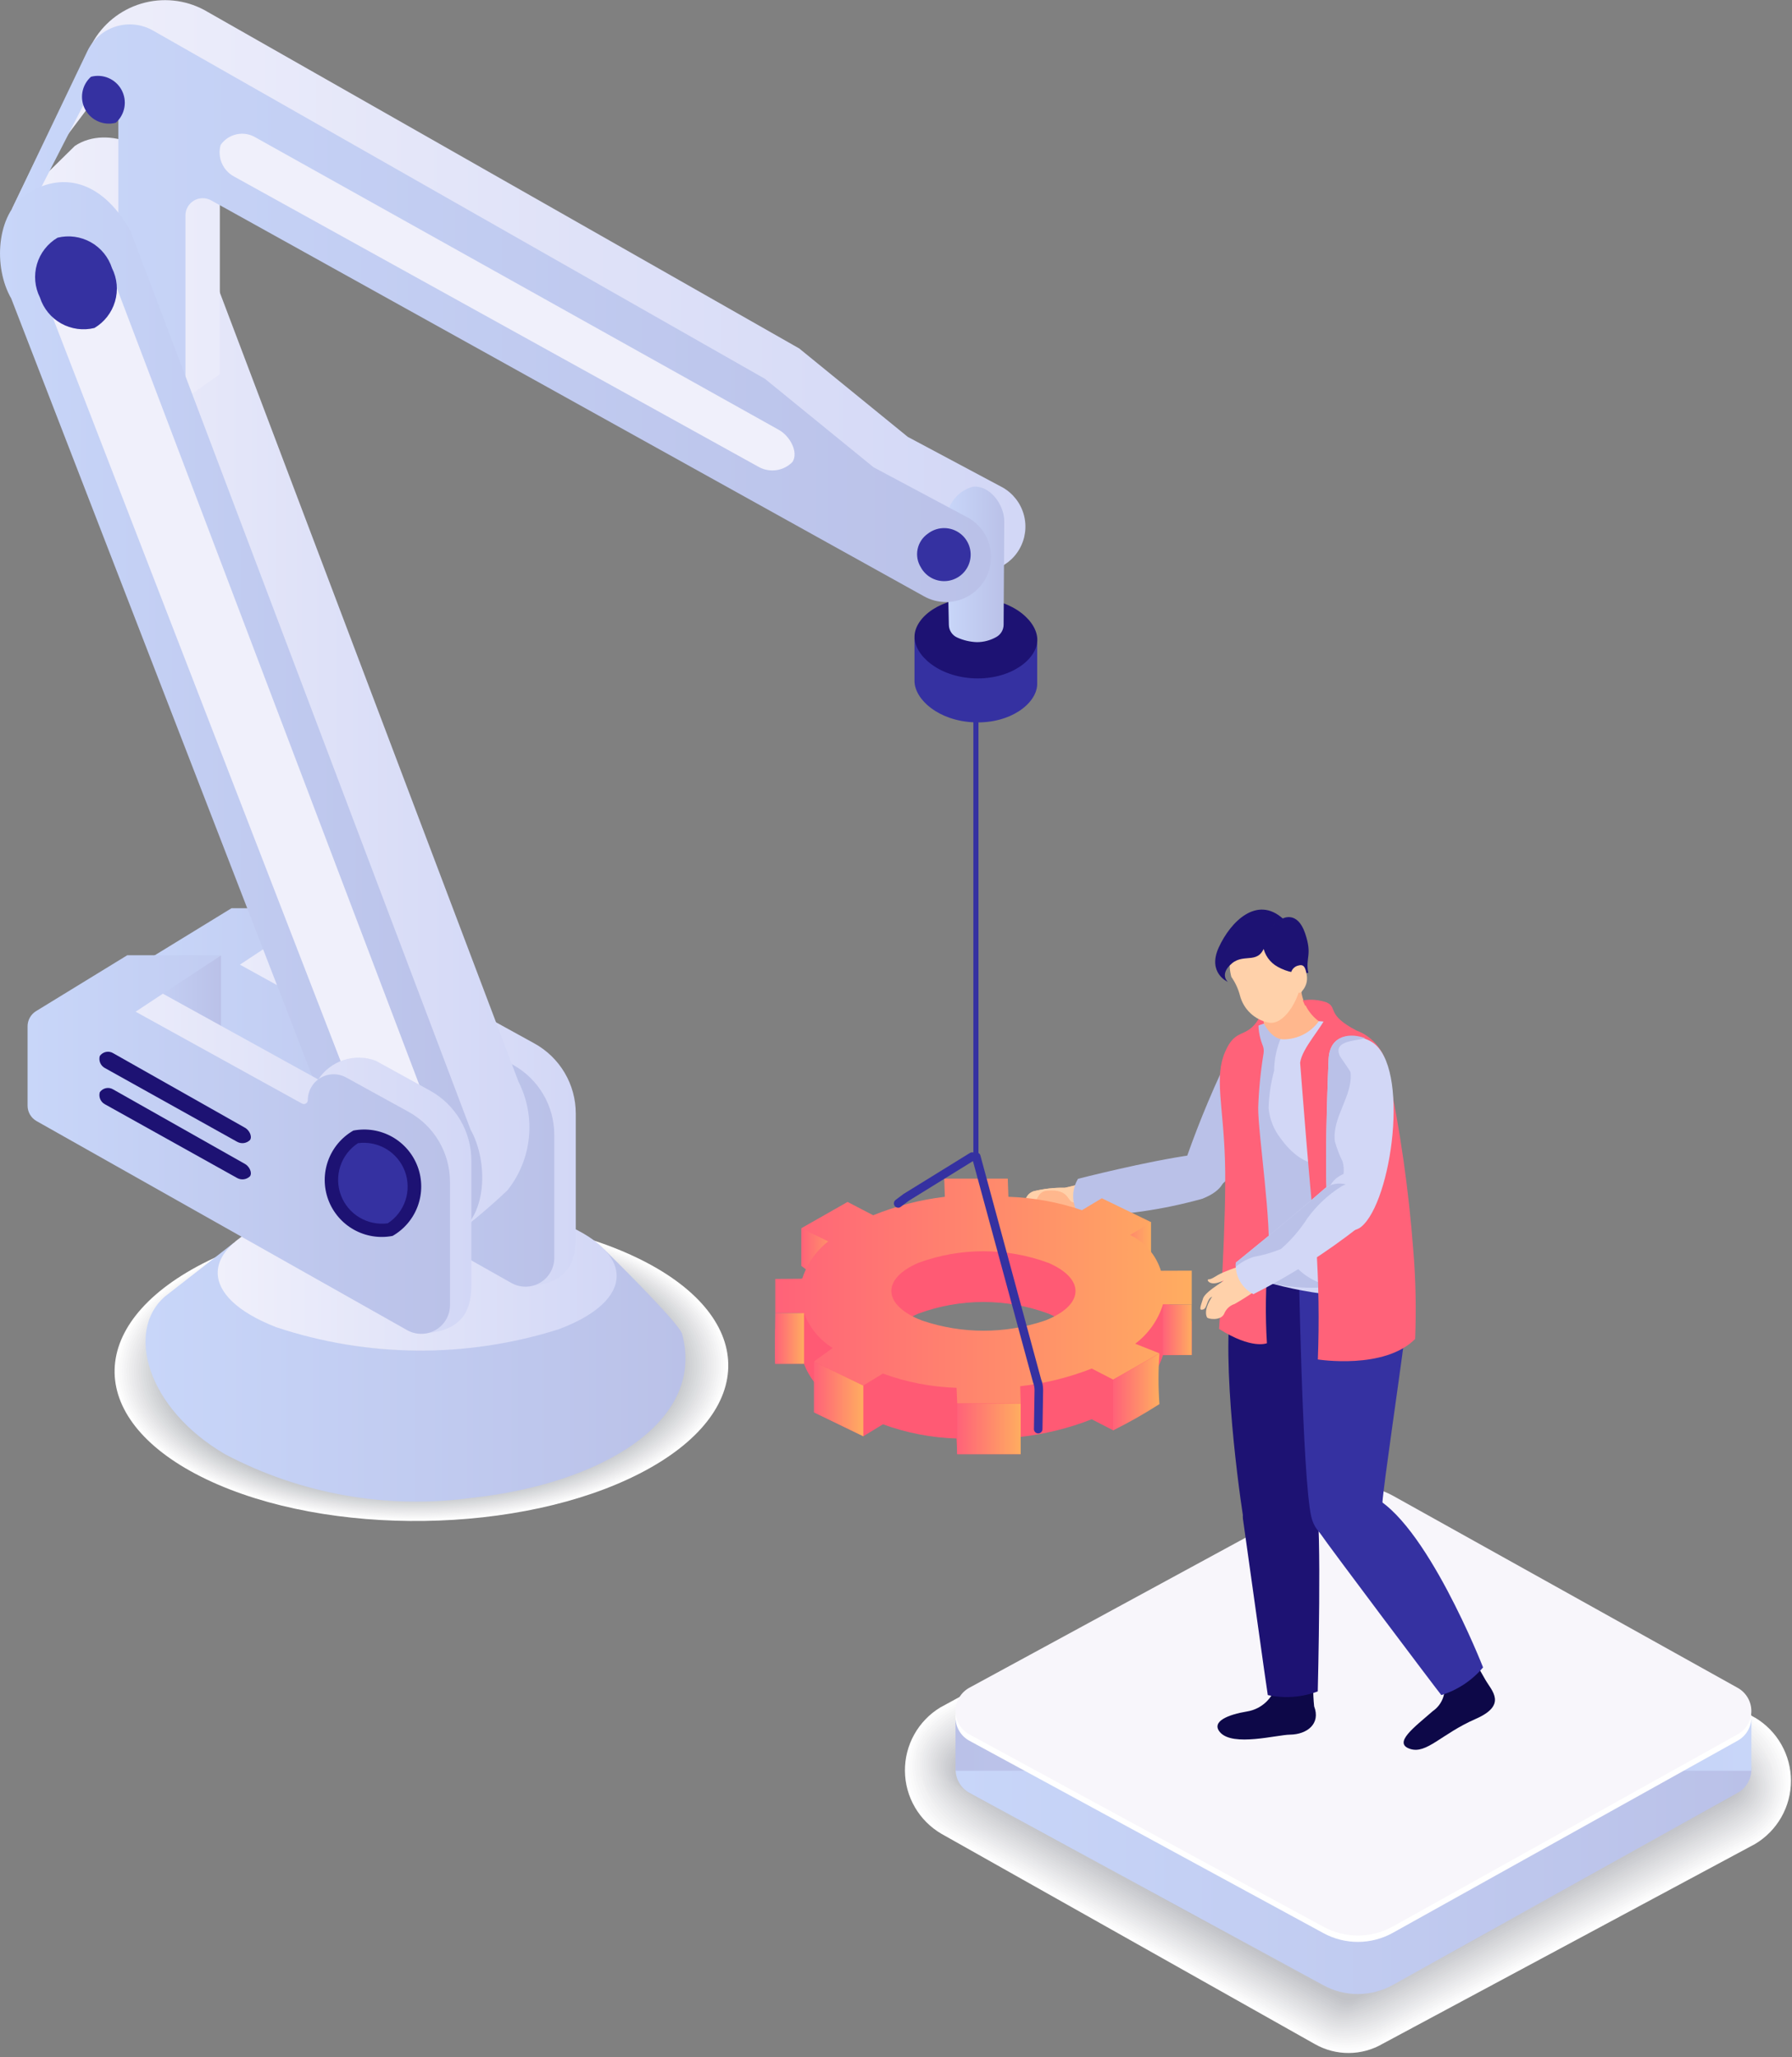 <svg width="406" height="466" viewBox="0 0 406 466" fill="none" xmlns="http://www.w3.org/2000/svg">
<rect x="0" y="0" width="406" height="466" fill="#808080" stroke="none"/>
<g style="mix-blend-mode:multiply">
<path d="M397.573 389.048L312.947 340.668C310.588 339.311 307.91 338.605 305.188 338.621C302.465 338.638 299.796 339.376 297.454 340.762L213.026 386.755C210.561 388.254 208.528 390.367 207.125 392.886C205.723 395.405 204.998 398.244 205.023 401.127C205.048 404.009 205.821 406.836 207.267 409.33C208.713 411.825 210.782 413.902 213.272 415.359L297.928 463.019C300.263 464.343 302.905 465.033 305.59 465.02C308.276 465.007 310.911 464.292 313.233 462.945L397.627 417.682C400.111 416.202 402.167 414.102 403.594 411.589C405.021 409.076 405.769 406.235 405.765 403.346C405.761 400.457 405.005 397.619 403.571 395.109C402.138 392.6 400.076 390.506 397.587 389.033L397.573 389.048Z" fill="white"/>
<path d="M297.691 341.21L213.504 387.075C211.522 388.244 209.804 389.811 208.459 391.677C206.446 394.475 205.438 397.871 205.6 401.313C205.711 404.161 206.545 406.933 208.025 409.37C209.504 411.806 211.58 413.826 214.057 415.24L298.16 462.585C299.659 463.433 301.3 464.003 303.003 464.267C303.887 464.404 304.78 464.465 305.674 464.449C308.358 464.394 310.985 463.665 313.312 462.328L397.178 417.351C398.886 416.361 400.404 415.075 401.661 413.554C404.044 410.639 405.284 406.958 405.151 403.197C405.071 400.353 404.264 397.577 402.807 395.133C401.35 392.688 399.292 390.656 396.827 389.23L312.996 341.294C310.688 339.971 308.083 339.252 305.422 339.203C304.618 339.19 303.814 339.24 303.018 339.351C301.137 339.615 299.327 340.247 297.691 341.21V341.21Z" fill="#FCFCFD"/>
<path d="M297.942 341.659L214.008 387.381C212.033 388.541 210.308 390.079 208.932 391.909C206.89 394.657 205.921 398.055 206.207 401.466C206.422 404.271 207.323 406.981 208.832 409.356C210.34 411.732 212.409 413.702 214.857 415.093L298.406 462.126C299.891 462.968 301.526 463.513 303.22 463.729C304.094 463.848 304.976 463.892 305.857 463.862C308.517 463.76 311.112 463.015 313.421 461.692L396.743 417.001C398.439 416.023 399.954 414.76 401.221 413.268C403.622 410.408 404.818 406.729 404.559 403.005C404.38 400.212 403.513 397.505 402.035 395.127C400.557 392.749 398.513 390.773 396.086 389.374L313.075 341.921C310.797 340.614 308.235 339.881 305.61 339.785C304.817 339.759 304.023 339.792 303.235 339.884C301.366 340.101 299.564 340.706 297.942 341.659V341.659Z" fill="#FAFAFA"/>
<path d="M298.184 342.108L214.502 387.697C212.535 388.842 210.803 390.348 209.397 392.135C207.322 394.835 206.391 398.241 206.804 401.619C207.125 404.378 208.093 407.022 209.631 409.336C211.168 411.65 213.231 413.569 215.652 414.935L298.644 461.658C300.117 462.493 301.748 463.014 303.433 463.187C304.297 463.281 305.167 463.305 306.035 463.261C308.67 463.11 311.234 462.35 313.525 461.041L396.304 416.656C397.99 415.69 399.504 414.45 400.782 412.987C401.979 411.602 402.878 409.987 403.424 408.241C403.97 406.495 404.151 404.656 403.956 402.837C403.687 400.092 402.765 397.452 401.266 395.135C399.767 392.819 397.736 390.894 395.341 389.522L313.139 342.547C310.889 341.254 308.366 340.507 305.773 340.367C304.993 340.327 304.211 340.343 303.433 340.417C301.579 340.585 299.787 341.163 298.184 342.108V342.108Z" fill="#F7F7F8"/>
<path d="M298.436 342.557L214.996 388.007C213.033 389.151 211.294 390.64 209.861 392.402C208.817 393.71 208.058 395.223 207.633 396.841C207.208 398.46 207.126 400.149 207.392 401.801C207.818 404.51 208.852 407.088 210.418 409.34C211.984 411.593 214.04 413.462 216.432 414.806L298.886 461.224C300.347 462.05 301.972 462.545 303.645 462.674C304.5 462.738 305.358 462.738 306.213 462.674C308.819 462.475 311.349 461.7 313.619 460.405L395.86 416.296C397.533 415.337 399.044 414.12 400.338 412.691C401.535 411.336 402.425 409.738 402.945 408.008C403.465 406.277 403.603 404.454 403.349 402.664C402.98 399.977 401.997 397.411 400.477 395.164C398.956 392.917 396.939 391.048 394.581 389.704L313.204 343.173C310.98 341.893 308.496 341.131 305.936 340.944C305.169 340.89 304.398 340.89 303.63 340.944C301.797 341.072 300.019 341.624 298.436 342.557V342.557Z" fill="#F4F4F5"/>
<path d="M298.678 343L215.489 388.328C213.533 389.462 211.786 390.923 210.325 392.648C209.267 393.932 208.51 395.435 208.109 397.049C207.707 398.662 207.672 400.345 208.004 401.974C208.533 404.631 209.632 407.143 211.226 409.335C212.82 411.528 214.871 413.349 217.237 414.673L299.123 460.775C300.57 461.595 302.19 462.064 303.853 462.146C304.697 462.196 305.543 462.184 306.385 462.111C308.969 461.864 311.471 461.074 313.727 459.793L395.45 415.945C397.113 414.996 398.623 413.8 399.928 412.399C401.137 411.076 402.024 409.492 402.52 407.77C403.016 406.048 403.107 404.235 402.786 402.472C402.319 399.843 401.279 397.349 399.739 395.167C398.199 392.986 396.196 391.169 393.875 389.847L313.268 343.794C311.068 342.535 308.624 341.763 306.099 341.531C305.346 341.461 304.589 341.443 303.833 341.476C302.016 341.555 300.246 342.079 298.678 343V343Z" fill="#F2F2F3"/>
<path d="M298.93 343.45L215.983 388.639C214.034 389.766 212.282 391.202 210.794 392.89C209.721 394.148 208.963 395.642 208.582 397.25C208.202 398.858 208.21 400.533 208.607 402.137C209.239 404.739 210.403 407.182 212.025 409.314C213.647 411.446 215.692 413.22 218.032 414.526L299.359 460.331C300.798 461.142 302.414 461.586 304.065 461.624C304.898 461.653 305.733 461.623 306.563 461.535C309.12 461.238 311.592 460.432 313.831 459.163L394.995 415.63C396.645 414.689 398.151 413.516 399.468 412.149C400.686 410.857 401.568 409.287 402.039 407.576C402.509 405.866 402.554 404.066 402.169 402.334C401.607 399.765 400.51 397.342 398.949 395.224C397.388 393.106 395.399 391.339 393.109 390.04L313.332 344.436C311.161 343.189 308.756 342.402 306.267 342.123C305.524 342.041 304.777 342.008 304.03 342.024C302.235 342.053 300.479 342.544 298.93 343.45V343.45Z" fill="#EFEFF0"/>
<path d="M299.172 343.898L216.472 388.95C214.531 390.073 212.773 391.485 211.258 393.137C210.168 394.366 209.407 395.851 209.047 397.453C208.687 399.056 208.739 400.723 209.199 402.3C209.234 406.433 215.307 412.41 218.817 414.388L299.597 459.868C301.023 460.675 302.637 461.094 304.277 461.081C305.102 461.09 305.927 461.042 306.746 460.938C309.275 460.596 311.715 459.774 313.935 458.517L394.561 415.27C396.2 414.34 397.705 413.192 399.034 411.858C400.26 410.593 401.138 409.034 401.583 407.331C402.027 405.628 402.024 403.838 401.572 402.137C401.572 397.994 395.869 392.175 392.364 390.173L313.396 345.048C311.25 343.815 308.884 343.014 306.43 342.69C305.699 342.596 304.964 342.545 304.228 342.537C302.45 342.526 300.703 342.996 299.172 343.898V343.898Z" fill="#ECECEE"/>
<path d="M299.424 344.347L216.966 389.265C215.029 390.379 213.263 391.765 211.722 393.383C210.614 394.585 209.851 396.062 209.512 397.661C209.173 399.259 209.272 400.919 209.797 402.467C209.826 406.343 216.319 412.394 219.612 414.244L299.839 459.413C301.252 460.216 302.86 460.61 304.485 460.553C305.298 460.536 306.109 460.469 306.914 460.35C309.416 459.963 311.828 459.127 314.033 457.885L394.122 414.929C395.75 414.008 397.255 412.882 398.6 411.581C399.831 410.348 400.702 408.804 401.12 407.114C401.539 405.424 401.488 403.652 400.975 401.988C400.975 398.107 394.907 392.238 391.623 390.359L313.461 345.678C311.34 344.46 309.011 343.645 306.593 343.276C305.875 343.168 305.151 343.1 304.425 343.074C302.671 343.012 300.935 343.453 299.424 344.347V344.347Z" fill="#E9EAEC"/>
<path d="M299.666 344.796L217.459 389.581C215.529 390.687 213.755 392.047 212.186 393.625C211.062 394.802 210.296 396.274 209.979 397.87C209.661 399.465 209.806 401.118 210.394 402.635C210.424 406.25 217.331 412.375 220.402 414.106L300.076 458.985C301.479 459.783 303.086 460.152 304.697 460.045C305.499 460.009 306.299 459.925 307.091 459.794C309.566 459.354 311.948 458.501 314.137 457.269L393.687 414.604C395.305 413.692 396.807 412.587 398.16 411.315C399.4 410.113 400.267 408.581 400.66 406.9C401.053 405.22 400.955 403.462 400.377 401.836C400.377 398.216 393.959 392.298 390.878 390.547L313.525 346.295C311.428 345.095 309.137 344.268 306.756 343.854C306.043 343.731 305.325 343.647 304.603 343.602C302.875 343.499 301.155 343.915 299.666 344.796V344.796Z" fill="#E7E7E9"/>
<path d="M299.918 345.244L217.958 389.891C216.034 390.993 214.254 392.33 212.66 393.871C211.519 395.022 210.751 396.489 210.455 398.082C210.159 399.674 210.35 401.319 211.001 402.802C211.001 406.161 218.353 412.355 221.202 413.963L300.322 458.506C301.715 459.299 303.318 459.644 304.914 459.492C305.708 459.432 306.497 459.328 307.279 459.182C309.722 458.696 312.073 457.829 314.246 456.612L393.243 414.229C394.839 413.324 396.33 412.244 397.686 411.009C398.936 409.837 399.802 408.315 400.169 406.642C400.537 404.97 400.389 403.225 399.745 401.638C399.745 398.275 392.946 392.303 390.103 390.68L313.589 346.901C311.516 345.723 309.265 344.89 306.924 344.435C306.46 344.435 305.279 344.066 304.82 344.135C303.11 343.98 301.394 344.369 299.918 345.244V345.244Z" fill="#E4E4E7"/>
<path d="M300.159 345.689L218.442 390.207C216.521 391.301 214.733 392.614 213.114 394.118C211.95 395.245 211.175 396.712 210.901 398.308C210.627 399.904 210.868 401.545 211.589 402.995C211.613 406.092 219.35 412.365 221.987 413.845L300.554 458.077C301.935 458.864 303.534 459.183 305.111 458.985C305.605 459.064 306.968 458.615 307.442 458.615C309.862 458.085 312.191 457.203 314.354 455.996L392.828 413.904C394.423 413.011 395.921 411.953 397.296 410.748C398.555 409.606 399.419 408.094 399.761 406.43C400.104 404.766 399.908 403.036 399.202 401.491C399.202 398.384 392.033 392.367 389.406 390.868L313.668 347.568C311.621 346.395 309.406 345.541 307.101 345.038C306.671 345.038 305.457 344.618 305.032 344.683C303.341 344.472 301.628 344.825 300.159 345.689V345.689Z" fill="#E1E2E4"/>
<path d="M300.406 346.142L218.941 390.528C217.023 391.613 215.228 392.899 213.584 394.365C212.407 395.464 211.631 396.924 211.379 398.513C211.127 400.102 211.413 401.73 212.191 403.138C212.191 405.979 220.367 412.331 222.782 413.687L300.791 457.609C302.165 458.388 303.763 458.68 305.324 458.438C305.753 458.512 307.185 458.018 307.615 458.018C310 457.439 312.295 456.54 314.438 455.345L392.379 413.544C393.957 412.659 395.446 411.622 396.822 410.447C398.09 409.334 398.95 407.83 399.265 406.174C399.581 404.518 399.335 402.804 398.565 401.304C398.565 398.463 391.031 392.392 388.621 391.016L313.717 348.174C311.695 347.015 309.519 346.147 307.254 345.595C306.859 345.595 305.605 345.131 305.22 345.196C303.554 344.943 301.852 345.277 300.406 346.142Z" fill="#DFDFE2"/>
<path d="M300.653 346.586L219.429 390.838C217.518 391.917 215.715 393.179 214.048 394.606C212.852 395.678 212.07 397.136 211.839 398.724C211.608 400.313 211.943 401.932 212.784 403.3C212.808 405.885 221.375 412.306 223.572 413.544L301.028 457.15C302.394 457.928 303.992 458.194 305.536 457.899C305.926 457.969 307.398 457.406 307.792 457.406C310.145 456.779 312.411 455.866 314.542 454.689L391.944 413.193C393.511 412.314 394.998 411.299 396.388 410.16C397.666 409.082 398.526 407.59 398.819 405.945C399.112 404.299 398.82 402.603 397.992 401.15C397.992 398.561 390.093 392.446 387.905 391.193L313.781 348.8C311.782 347.655 309.643 346.773 307.417 346.176C307.062 346.176 305.768 345.683 305.442 345.728C303.795 345.424 302.093 345.729 300.653 346.586Z" fill="#DCDDDF"/>
<path d="M300.9 347.034L219.928 391.149C218.013 392.222 216.195 393.461 214.497 394.852C213.282 395.899 212.495 397.356 212.287 398.945C212.078 400.534 212.463 402.144 213.366 403.468C213.366 405.791 222.372 412.291 224.347 413.401L301.255 456.696C302.61 457.471 304.205 457.712 305.729 457.372C306.079 457.436 307.6 456.839 307.955 456.839C310.275 456.168 312.513 455.24 314.626 454.073L391.5 412.848C393.054 411.977 394.54 410.988 395.943 409.889C397.231 408.833 398.086 407.342 398.348 405.698C398.61 404.054 398.261 402.371 397.365 400.968C397.365 398.64 389.1 392.475 387.13 391.351L313.816 349.431C311.84 348.298 309.737 347.402 307.551 346.763C307.235 346.763 305.901 346.211 305.576 346.27C303.976 345.931 302.308 346.204 300.9 347.034V347.034Z" fill="#D9DADD"/>
<path d="M301.147 347.484L220.412 391.465C218.511 392.534 216.695 393.748 214.981 395.095C213.75 396.12 212.96 397.578 212.777 399.168C212.593 400.759 213.028 402.358 213.993 403.637C213.993 405.703 223.414 412.272 225.171 413.263L301.522 456.243C302.868 457.016 304.463 457.23 305.966 456.84C306.277 456.899 307.842 456.258 308.153 456.258C310.442 455.539 312.653 454.594 314.754 453.437L391.08 412.504C392.629 411.643 394.114 410.673 395.524 409.599C396.823 408.572 397.679 407.085 397.914 405.447C398.149 403.808 397.746 402.142 396.787 400.791C396.787 398.725 388.157 392.511 386.419 391.509L313.91 350.048C311.957 348.932 309.891 348.025 307.748 347.341C307.462 347.341 306.094 346.744 305.817 346.789C304.23 346.395 302.551 346.645 301.147 347.484V347.484Z" fill="#D7D7DA"/>
<path d="M301.394 347.932L220.906 391.78C219.004 392.84 217.177 394.03 215.44 395.341C214.82 395.835 214.306 396.448 213.926 397.144C213.546 397.839 213.309 398.603 213.229 399.391C213.149 400.179 213.226 400.975 213.458 401.733C213.689 402.491 214.069 403.195 214.576 403.804C214.576 405.609 224.411 412.252 225.932 413.12L301.729 455.794C302.398 456.171 303.137 456.41 303.901 456.495C304.664 456.579 305.437 456.509 306.173 456.287C306.449 456.336 308.054 455.646 308.331 455.646C310.586 454.882 312.77 453.924 314.858 452.781L390.646 412.129C392.184 411.274 393.668 410.326 395.089 409.288C395.738 408.793 396.281 408.174 396.688 407.467C397.095 406.76 397.358 405.979 397.46 405.171C397.562 404.362 397.503 403.54 397.285 402.755C397.067 401.969 396.695 401.234 396.19 400.593C396.19 398.783 387.194 392.515 385.664 391.642L313.984 350.674C312.054 349.572 310.026 348.651 307.926 347.922C307.679 347.922 306.272 347.281 306.03 347.321C305.256 347.101 304.446 347.042 303.648 347.147C302.851 347.252 302.084 347.52 301.394 347.932V347.932Z" fill="#D4D5D8"/>
<path d="M301.641 348.381L221.399 392.091C219.502 393.15 217.667 394.317 215.904 395.587C215.275 396.069 214.754 396.677 214.373 397.371C213.992 398.065 213.76 398.83 213.691 399.619C213.623 400.407 213.719 401.201 213.974 401.951C214.229 402.7 214.638 403.388 215.173 403.971C215.173 405.525 225.423 412.242 226.736 412.982L301.986 455.345C302.646 455.722 303.378 455.956 304.134 456.032C304.89 456.109 305.653 456.026 306.375 455.789C306.607 455.828 308.261 455.089 308.498 455.089C310.718 454.28 312.874 453.306 314.947 452.174L390.196 411.813C391.726 410.967 393.209 410.04 394.64 409.036C395.294 408.555 395.841 407.943 396.246 407.239C396.651 406.536 396.906 405.756 396.995 404.95C397.084 404.143 397.004 403.327 396.761 402.552C396.518 401.778 396.117 401.062 395.583 400.45C395.583 398.897 386.202 392.559 384.908 391.834L314.038 351.301C312.129 350.209 310.134 349.274 308.074 348.504C307.862 348.504 306.42 347.814 306.212 347.848C305.456 347.609 304.657 347.533 303.869 347.625C303.081 347.716 302.322 347.974 301.641 348.381V348.381Z" fill="#D1D2D6"/>
<path d="M301.887 348.83L221.903 392.406C221.463 392.663 216.664 395.425 216.378 395.834C215.742 396.304 215.215 396.906 214.833 397.599C214.452 398.291 214.225 399.058 214.168 399.847C214.111 400.635 214.226 401.427 214.504 402.167C214.783 402.907 215.218 403.578 215.781 404.134C219.329 407.502 223.275 410.425 227.531 412.839L302.223 454.906C302.88 455.282 303.611 455.51 304.365 455.573C305.119 455.636 305.878 455.533 306.588 455.271C306.78 455.306 308.474 454.521 308.671 454.521C310.858 453.67 312.988 452.681 315.05 451.562L389.762 411.458C390.142 411.241 393.954 409.081 394.205 408.75C394.865 408.282 395.416 407.678 395.82 406.978C396.224 406.278 396.472 405.499 396.546 404.694C396.621 403.889 396.521 403.078 396.252 402.316C395.983 401.553 395.553 400.858 394.99 400.277C394.99 398.98 385.264 392.618 384.173 391.997L314.063 351.927C312.178 350.846 310.222 349.895 308.207 349.081C308.029 349.081 306.548 348.351 306.375 348.381C305.64 348.123 304.857 348.03 304.082 348.108C303.306 348.185 302.557 348.432 301.887 348.83Z" fill="#CECFD3"/>
<path d="M302.134 349.273L222.387 392.717C222.031 392.924 217.059 395.75 216.837 396.08C216.191 396.538 215.656 397.135 215.273 397.827C214.889 398.519 214.666 399.288 214.621 400.078C214.576 400.868 214.71 401.658 215.012 402.389C215.315 403.12 215.778 403.774 216.368 404.302C220.074 407.473 224.077 410.28 228.321 412.685L302.46 454.428C303.114 454.8 303.844 455.019 304.595 455.069C305.346 455.118 306.098 454.997 306.795 454.714C306.953 454.743 308.691 453.91 308.849 453.91C310.999 453.01 313.102 452.001 315.149 450.887L389.327 411.112C389.628 410.94 393.568 408.735 393.771 408.464C394.435 408.009 394.989 407.41 395.39 406.712C395.792 406.015 396.031 405.236 396.091 404.433C396.151 403.631 396.029 402.825 395.735 402.076C395.441 401.327 394.983 400.653 394.393 400.105C391.026 397.08 387.351 394.417 383.427 392.16L314.161 352.548C312.296 351.483 310.375 350.52 308.405 349.663C308.261 349.663 306.751 348.889 306.607 348.913C305.884 348.628 305.104 348.513 304.329 348.575C303.554 348.637 302.803 348.876 302.134 349.273V349.273Z" fill="#CCCDD1"/>
<path d="M302.376 349.723L222.886 393.033C222.624 393.186 217.479 396.081 217.311 396.323C216.656 396.768 216.114 397.361 215.729 398.053C215.343 398.745 215.126 399.518 215.093 400.309C215.061 401.101 215.214 401.889 215.541 402.61C215.868 403.332 216.359 403.967 216.976 404.465C220.824 407.45 224.883 410.153 229.121 412.553L302.687 453.979C303.339 454.35 304.069 454.562 304.818 454.598C305.567 454.634 306.314 454.493 306.998 454.186C307.116 454.211 308.899 453.328 309.012 453.328C309.368 453.328 314.937 450.433 315.243 450.256L388.888 410.768C389.115 410.634 393.188 408.386 393.332 408.183C394.004 407.743 394.563 407.152 394.966 406.457C395.369 405.762 395.604 404.983 395.652 404.182C395.7 403.38 395.56 402.579 395.242 401.841C394.925 401.103 394.44 400.45 393.825 399.933C390.322 397.112 386.605 394.568 382.707 392.323L314.226 353.175C313.925 353.002 308.918 350.245 308.568 350.245C308.464 350.245 306.914 349.427 306.805 349.447C306.098 349.138 305.328 349.001 304.557 349.049C303.787 349.097 303.039 349.328 302.376 349.723Z" fill="#C9CACE"/>
<path d="M302.628 350.171L223.369 393.343C223.197 393.447 217.879 396.406 217.766 396.569C217.101 397.004 216.553 397.593 216.167 398.286C215.781 398.979 215.569 399.756 215.55 400.549C215.53 401.342 215.704 402.127 216.055 402.839C216.407 403.55 216.926 404.165 217.568 404.632C217.568 405.125 229.467 412.168 229.911 412.414L302.944 453.53C303.593 453.899 304.322 454.104 305.068 454.127C305.814 454.15 306.554 453.991 307.225 453.663C307.299 453.663 309.126 452.746 309.2 452.746C309.432 452.746 315.149 449.743 315.357 449.629L388.454 410.422C388.607 410.333 392.803 408.035 392.897 407.902C393.577 407.474 394.142 406.888 394.543 406.193C394.944 405.498 395.17 404.716 395.2 403.914C395.23 403.112 395.064 402.315 394.716 401.592C394.368 400.869 393.849 400.242 393.203 399.765C389.576 397.146 385.815 394.716 381.936 392.485L314.29 353.806C314.088 353.687 308.968 350.847 308.731 350.847C308.662 350.847 307.072 349.984 307.003 349.994C306.316 349.66 305.556 349.501 304.793 349.532C304.03 349.563 303.286 349.783 302.628 350.171V350.171Z" fill="#C6C7CC"/>
<path d="M302.87 350.62L223.873 393.659C223.784 393.714 218.299 396.732 218.239 396.816C217.566 397.24 217.011 397.826 216.623 398.52C216.236 399.215 216.03 399.996 216.024 400.79C216.017 401.585 216.211 402.369 216.587 403.07C216.963 403.77 217.509 404.365 218.175 404.8C218.175 405.057 230.489 412.148 230.706 412.272L303.186 453.077C303.832 453.445 304.561 453.643 305.304 453.653C306.048 453.662 306.782 453.483 307.437 453.131C307.476 453.131 309.348 452.145 309.412 452.145C309.53 452.145 315.386 449.033 315.49 448.974L388.068 410.057C388.147 410.013 392.472 407.665 392.512 407.592C393.193 407.172 393.757 406.589 394.153 405.895C394.55 405.201 394.765 404.419 394.78 403.62C394.794 402.821 394.608 402.032 394.238 401.323C393.867 400.615 393.325 400.012 392.66 399.568C392.66 399.311 381.467 392.752 381.25 392.624L314.394 354.403C314.295 354.344 309.056 351.385 308.962 351.385C308.928 351.385 307.304 350.477 307.269 350.482C306.587 350.122 305.822 349.945 305.051 349.969C304.28 349.993 303.528 350.218 302.87 350.62V350.62Z" fill="#C4C5C9"/>
<path d="M307.402 351.039C306.75 350.664 306.009 350.469 305.255 350.474C304.502 350.479 303.764 350.684 303.117 351.069L218.693 397.057C218.016 397.473 217.458 398.056 217.073 398.751C216.688 399.446 216.489 400.228 216.496 401.022C216.503 401.816 216.716 402.595 217.113 403.283C217.51 403.971 218.078 404.544 218.762 404.948L303.413 452.603C304.056 452.973 304.784 453.167 305.526 453.167C306.268 453.167 306.996 452.973 307.639 452.603L392.033 407.335C392.715 406.926 393.279 406.348 393.671 405.656C394.063 404.965 394.269 404.184 394.269 403.39C394.269 402.595 394.063 401.814 393.671 401.123C393.279 400.431 392.715 399.853 392.033 399.444L307.402 351.039Z" fill="#C1C2C7"/>
</g>
<path d="M219.632 395.534L299.843 351.952C302.262 350.642 304.973 349.962 307.724 349.977C310.476 349.991 313.179 350.7 315.583 352.036L393.702 395.564C394.638 396.086 395.418 396.849 395.961 397.773C396.504 398.697 396.791 399.749 396.791 400.821C396.791 401.892 396.504 402.945 395.961 403.869C395.418 404.793 394.638 405.556 393.702 406.078L315.583 449.6C313.181 450.941 310.477 451.652 307.724 451.667C304.972 451.682 302.26 451 299.843 449.684L219.632 406.083C218.685 405.564 217.896 404.801 217.346 403.873C216.796 402.945 216.506 401.887 216.506 400.808C216.506 399.73 216.796 398.672 217.346 397.744C217.896 396.816 218.685 396.053 219.632 395.534V395.534Z" fill="url(#paint0_linear_808_1803)"/>
<path d="M216.482 401.082H396.792V389.517H216.482V401.082Z" fill="url(#paint1_linear_808_1803)"/>
<path d="M219.632 383.723L299.843 340.141C302.261 338.826 304.972 338.144 307.724 338.158C310.477 338.173 313.181 338.884 315.584 340.225L393.702 383.752C394.638 384.275 395.418 385.037 395.961 385.962C396.504 386.886 396.791 387.938 396.791 389.009C396.791 390.081 396.504 391.133 395.961 392.057C395.418 392.981 394.638 393.744 393.702 394.267L315.584 437.789C313.181 439.13 310.477 439.841 307.724 439.856C304.972 439.87 302.261 439.188 299.843 437.873L219.632 394.296C218.679 393.779 217.884 393.016 217.33 392.085C216.776 391.155 216.484 390.092 216.484 389.009C216.484 387.927 216.776 386.864 217.33 385.934C217.884 385.003 218.679 384.24 219.632 383.723V383.723Z" fill="white"/>
<path d="M393.707 392.826L364.868 408.899L315.588 436.353C313.184 437.69 310.481 438.398 307.729 438.413C304.978 438.428 302.267 437.748 299.848 436.437L248.169 408.366L225.64 396.121L219.632 392.866C218.678 392.348 217.883 391.583 217.328 390.651C216.774 389.719 216.481 388.655 216.481 387.571C216.481 386.487 216.774 385.424 217.328 384.492C217.883 383.56 218.678 382.795 219.632 382.277L299.848 338.71C302.265 337.395 304.977 336.713 307.729 336.728C310.482 336.742 313.185 337.453 315.588 338.794L366.393 367.102L393.707 382.317C394.642 382.84 395.421 383.602 395.963 384.526C396.505 385.449 396.791 386.501 396.791 387.571C396.791 388.642 396.505 389.693 395.963 390.617C395.421 391.541 394.642 392.303 393.707 392.826V392.826Z" fill="#F8F6FB"/>
<path d="M247.873 272.64C246.526 273.09 245.268 273.771 244.155 274.652C243.212 275.657 242.042 276.423 240.744 276.886C238.576 277.202 236.986 279.239 236.651 277.907C236.389 276.857 237.816 276.127 238.487 275.703C238.754 275.545 239.475 275.254 238.981 274.973C237.603 274.199 230.726 275.88 230.207 275.293C229.689 274.707 230.489 274.342 230.75 274.174C232.636 272.961 231.792 270.722 234.157 269.844C236.478 269.268 238.866 268.999 241.257 269.045C243.04 268.685 244.793 268.191 246.5 267.565C246.5 267.565 248.273 272.472 247.873 272.64Z" fill="#FFB78D"/>
<path d="M237.149 269.706C234.775 269.948 235.199 272.487 233.269 273.464C232.997 273.602 232.207 273.888 232.568 274.45C232.928 275.012 239.48 274.016 240.596 274.85C240.946 275.111 240.443 275.308 240.102 275.442C239.623 275.434 239.144 275.479 238.675 275.575C238.981 275.407 239.356 275.18 238.961 274.958C237.584 274.184 230.706 275.866 230.188 275.279C229.669 274.692 230.469 274.327 230.731 274.159C232.617 272.946 231.773 270.707 234.138 269.829C236.459 269.253 238.846 268.984 241.237 269.03C243.02 268.671 244.773 268.176 246.481 267.551C246.481 267.551 246.703 268.167 246.975 268.961C245.755 269.232 244.047 272.157 243.519 272.295C241.711 272.793 242.719 269.124 237.149 269.706Z" fill="#FFD1AA"/>
<path d="M270.21 261.583C259.935 262.979 244.24 267.008 244.24 267.008C243.452 268.301 243.072 269.8 243.148 271.311C243.225 272.822 243.755 274.275 244.669 275.481C254.036 275.374 263.349 274.048 272.372 271.536C281.822 267.862 276.46 260.72 270.21 261.583Z" fill="#BAC1E8"/>
<path d="M288.641 235.371C290.384 238.211 292.931 242.966 287.313 253.806C284.71 259.902 280.639 265.263 275.463 269.409C273.33 270.8 264.956 273.587 268.822 262.219C271.844 253.627 275.389 245.227 279.438 237.067C279.742 236.163 280.283 235.357 281.004 234.732C281.725 234.107 282.6 233.687 283.539 233.514C284.478 233.341 285.446 233.421 286.343 233.748C287.24 234.075 288.034 234.635 288.641 235.371V235.371Z" fill="#BAC1E8"/>
<path d="M297.789 377.814C297.452 380.699 297.433 383.611 297.735 386.499C299.261 390.474 296.111 392.851 292.304 392.91C289.258 392.94 279.329 395.697 276.425 392.378C274.288 389.912 278.346 388.349 282.543 387.658C284.162 387.396 285.664 386.65 286.851 385.519C288.038 384.388 288.855 382.924 289.193 381.321L297.789 377.814Z" fill="#0D0848"/>
<path d="M279.645 291.021C276.189 303.691 280.316 335.051 281.684 343.845C283.052 352.638 296.382 354.916 298.92 341.665C299.908 336.408 301.794 317.549 304.03 307.029C304.917 304.167 305.06 301.127 304.448 298.194C303.836 295.261 302.487 292.531 300.53 290.262C298.54 287.589 281.027 285.956 279.645 291.021Z" fill="#1D1273"/>
<path d="M281.61 344.076C282.859 352.79 286.977 382.587 287.234 383.949C291.009 384.757 294.938 384.469 298.555 383.12C298.555 383.12 299.542 344.238 298.185 340.525C296.827 336.811 280.672 337.531 281.61 344.076Z" fill="#1D1273"/>
<path d="M294.205 284.022C294.205 284.022 295.02 335.007 297.113 343.657C299.207 352.307 312.419 350.359 313.184 340.515C313.559 335.584 316.853 313.642 318.21 302.97C319.568 292.298 317.252 287.006 315.85 285.413C313.643 282.908 294.205 284.022 294.205 284.022Z" fill="#3531A1"/>
<path d="M285.15 230.839C288.26 228.433 292.047 227.061 295.978 226.918C301.903 227.007 301.902 228.037 301.542 228.935C301.182 229.833 301.577 232.18 299.671 232.466C294.692 233.584 289.632 234.301 284.538 234.611C283.23 233.965 285.15 230.839 285.15 230.839Z" fill="url(#paint2_linear_808_1803)"/>
<path d="M298.244 231.283C300.681 231.329 303.081 231.897 305.279 232.95C307.478 234.002 309.424 235.514 310.987 237.383C316.453 243.829 316.068 288.915 317.341 293.639C305.391 294.419 293.405 292.803 282.089 288.885C282.089 288.885 280.475 249.826 279.818 246.68C279.245 243.928 279.783 233.265 286.562 231.86C290.396 231.012 294.345 230.817 298.244 231.283V231.283Z" fill="url(#paint3_linear_808_1803)"/>
<path d="M291.963 284.762C291.453 284.179 291.081 283.488 290.875 282.741C290.67 281.994 290.636 281.21 290.776 280.448C290.916 279.686 291.226 278.965 291.684 278.34C292.142 277.715 292.735 277.201 293.42 276.837C296.484 275.924 299.73 275.811 302.85 276.506L300.125 263.408C296.249 264.483 292.432 261.055 290.171 257.894C288.616 255.913 287.66 253.53 287.416 251.024C287.49 248.145 287.913 245.285 288.675 242.507C288.689 239.905 289.237 237.334 290.285 234.952C291.358 233.59 292.512 232.294 293.741 231.07C291.338 231.123 288.945 231.395 286.592 231.884C279.813 233.29 279.274 243.952 279.847 246.704C280.504 249.85 282.118 288.909 282.118 288.909C288.564 291.368 295.513 292.214 302.361 291.375C302.119 291.336 301.868 291.311 301.64 291.267C299.656 290.936 297.765 290.184 296.096 289.062C294.427 287.94 293.018 286.474 291.963 284.762Z" fill="#BAC1E8"/>
<path d="M286.335 231.805C286.335 231.805 288.122 235.578 290.927 235.42C292.467 235.395 293.979 235.012 295.345 234.301C296.711 233.591 297.893 232.573 298.797 231.327C297.608 230.44 296.629 229.303 295.93 227.995C295.231 226.688 294.829 225.242 294.753 223.762C295.079 219.481 285.348 226.879 286.335 231.805Z" fill="#FFB78D"/>
<path d="M278.717 216.764C278.489 218.27 278.578 219.806 278.978 221.276C279.871 222.549 280.53 223.97 280.924 225.473C281.318 227.019 282.146 228.42 283.31 229.511C284.474 230.603 285.926 231.341 287.495 231.638C290.867 232.225 294.017 226.731 294.6 223.367C295.18 220.361 294.773 217.247 293.44 214.49C292.596 213.152 291.379 212.089 289.938 211.433C288.497 210.777 286.896 210.556 285.331 210.797C283.766 211.039 282.306 211.733 281.131 212.793C279.955 213.853 279.116 215.233 278.717 216.764V216.764Z" fill="#FFD1AA"/>
<path d="M290.621 208.045C290.621 208.045 288.117 208.424 286.755 213.632C285.392 218.84 282.03 215.753 279.102 218.219C276.174 220.685 278.183 222.406 278.183 222.406C278.183 222.406 273.458 220.389 276.149 214.549C278.84 208.71 284.77 202.837 290.621 208.045Z" fill="#1D1273"/>
<path d="M290.621 208.045C290.621 208.045 293.904 206.23 295.662 211.324C297.419 216.419 295.691 216.907 296.412 220.369C294.002 220.659 291.562 220.17 289.451 218.973C288.591 218.496 287.849 217.832 287.28 217.031C286.711 216.23 286.329 215.311 286.162 214.342C285.866 213.085 289.456 207.236 290.621 208.045Z" fill="#1D1273"/>
<path d="M292.526 220.206C292.637 219.851 292.835 219.529 293.102 219.271C293.37 219.012 293.698 218.825 294.057 218.727C295.321 218.352 295.755 218.899 296.081 221C296.17 221.617 296.122 222.247 295.94 222.843C295.759 223.44 295.448 223.989 295.03 224.452C294.822 224.98 294.042 225.301 293.055 223.579C292.452 222.564 292.263 221.357 292.526 220.206V220.206Z" fill="#FFD1AA"/>
<path d="M295.667 227.761C295.667 227.761 301.809 226.775 300.707 229.734C299.606 232.693 295 237.344 294.561 240.717C294.561 240.717 297.029 273.306 298.175 281.788C298.774 290.488 298.907 299.213 298.575 307.926C298.575 307.926 313.643 310.333 320.615 303.286C320.892 296.581 320.752 289.866 320.195 283.179C319.169 269.546 317.236 255.997 314.409 242.621C314.208 240.567 313.431 238.611 312.167 236.979C310.903 235.347 309.204 234.104 307.264 233.393C300.475 229.823 303.072 228.25 300.653 227.091C298.896 226.457 297.005 226.288 295.163 226.597L295.667 227.761Z" fill="url(#paint4_linear_808_1803)"/>
<path d="M285.15 230.839C285 232.795 285.29 234.76 285.999 236.589C286.284 237.205 286.382 237.891 286.281 238.562C285.614 242.642 285.206 246.76 285.061 250.891C285.002 256.578 288.27 277.952 287.298 285.112C286.733 291.477 286.646 297.875 287.036 304.252C287.036 304.252 283.674 305.732 276.199 301.017C276.199 301.017 277.922 275.604 277.537 262.944C277.152 250.285 275.103 244.036 277.537 238.315C279.971 232.595 282.262 235.445 285.15 230.839Z" fill="url(#paint5_linear_808_1803)"/>
<path d="M326.944 380.403C327.4 381.691 327.417 383.094 326.994 384.393C326.571 385.692 325.731 386.815 324.604 387.589C320.55 391.15 315.46 394.829 319.479 396.141C323.236 397.364 326.539 392.752 334.326 389.35C341.608 386.169 337.92 382.938 336.513 380.448C335.693 379.003 334.74 377.346 334.74 377.346L326.944 380.403Z" fill="#0D0848"/>
<path d="M298.9 347.031C301.3 350.562 325.651 382.884 326.549 383.95C330.237 382.804 333.519 380.629 336.009 377.681C336.009 377.681 322.911 344.175 310.567 338.77C306.938 337.177 295.188 341.552 298.9 347.031Z" fill="#3531A1"/>
<path d="M310.849 236.042C319.533 241.511 315.366 272.206 308.38 277.898C306.158 279.712 300.999 279.056 300.569 269.795C300.139 260.533 300.944 241.413 301.004 239.958C301.32 233.044 308.192 234.37 310.849 236.042Z" fill="url(#paint6_linear_808_1803)"/>
<path d="M304.183 263.097C304.434 264.012 304.505 264.966 304.39 265.908C303.803 266.17 303.25 266.501 302.741 266.894C302.053 267.459 301.511 268.181 301.162 268.999C300.813 269.817 300.667 270.708 300.737 271.594C300.663 271.032 300.608 270.43 300.579 269.779C300.149 260.518 300.954 241.397 301.013 239.943C301.27 234.143 306.272 233.951 309.338 235.188C306.543 235.82 301.976 235.844 303.586 239.232C303.684 239.44 305.951 242.64 305.975 242.867C306.583 248.179 301.724 253.095 302.435 258.54C302.869 260.112 303.455 261.638 304.183 263.097Z" fill="#BAC1E8"/>
<path d="M281.343 286.661C281.343 286.661 279.087 287.352 277.127 288.21C275.167 289.068 274.861 289.689 273.71 289.817C273.36 289.852 274.021 291.381 276.579 290.311C279.136 289.24 273.123 292.283 272.565 294.113C272.007 295.943 271.523 296.914 272.565 296.613C273.606 296.312 273.281 294.295 274.633 293.699C274.633 293.699 272.545 296.574 273.463 298.394C273.676 298.808 276.623 299.232 277.354 297.57C277.559 297.05 277.877 296.582 278.285 296.2C278.693 295.818 279.181 295.531 279.714 295.361C281.333 294.447 282.903 293.452 284.419 292.377L281.343 286.661Z" fill="#FFD1AA"/>
<path d="M300.07 269.266C292.931 275.559 279.995 285.995 279.995 285.995C279.882 287.445 280.199 288.896 280.907 290.167C281.614 291.438 282.682 292.472 283.975 293.141C292.427 288.865 300.436 283.768 307.886 277.921C314.477 271.634 304.351 265.498 300.07 269.266Z" fill="url(#paint7_linear_808_1803)"/>
<path d="M303.847 268.769C300.866 270.651 298.273 273.087 296.209 275.944C294.551 278.533 292.537 280.875 290.225 282.903C288.208 283.724 286.109 284.33 283.965 284.713C282.498 285.204 281.135 285.964 279.946 286.952C279.922 286.633 279.935 286.312 279.985 285.995C279.985 285.995 292.921 275.56 300.061 269.267C300.732 268.731 301.521 268.363 302.363 268.191C303.205 268.02 304.076 268.05 304.904 268.281C304.535 268.404 304.181 268.568 303.847 268.769V268.769Z" fill="#BAC1E8"/>
<g style="mix-blend-mode:multiply">
<path d="M144.14 284.807C116.728 271.713 72.712 272.359 45.838 286.252C18.964 300.145 19.394 322.012 46.826 335.106C74.257 348.199 118.249 347.553 145.128 333.661C172.006 319.768 171.572 297.896 144.14 284.807Z" fill="white"/>
<path d="M143.78 285.004C116.58 272.014 72.91 272.675 46.243 286.434C19.577 300.194 20.006 321.918 47.206 334.908C74.406 347.898 118.071 347.238 144.743 333.478C171.414 319.719 170.975 297.989 143.78 285.004Z" fill="#FCFCFC"/>
<path d="M143.399 285.202C116.412 272.31 73.087 272.947 46.628 286.622C20.169 300.298 20.599 321.825 47.581 334.712C74.563 347.598 117.888 346.967 144.352 333.291C170.816 319.616 170.377 298.079 143.399 285.202Z" fill="#F9F9F9"/>
<path d="M143.014 285.399C116.249 272.611 73.265 273.243 47.023 286.805C20.781 300.367 21.196 321.731 47.966 334.514C74.736 347.297 117.716 346.671 143.962 333.109C170.209 319.547 169.784 298.182 143.014 285.399Z" fill="#F6F6F7"/>
<path d="M142.634 285.596C116.081 272.912 73.443 273.533 47.408 286.992C21.374 300.45 21.794 321.632 48.346 334.336C74.899 347.04 117.538 346.394 143.577 332.94C169.617 319.487 169.192 298.275 142.634 285.596Z" fill="#F3F3F4"/>
<path d="M142.254 285.789C115.914 273.213 73.625 273.829 47.798 287.179C21.971 300.529 22.386 321.539 48.727 334.119C75.067 346.7 117.355 346.079 143.187 332.734C169.019 319.388 168.595 298.369 142.254 285.789Z" fill="#F0F0F1"/>
<path d="M141.874 285.986C115.745 273.509 73.798 274.125 48.183 287.362C22.568 300.599 23.003 321.445 49.106 333.927C75.21 346.409 117.182 345.763 142.797 332.551C168.412 319.339 167.997 298.463 141.874 285.986Z" fill="#EDEDEE"/>
<path d="M141.494 286.183C115.583 273.809 73.981 274.42 48.574 287.549C23.166 300.677 23.576 321.351 49.492 333.729C75.408 346.108 116.985 345.491 142.412 332.363C167.839 319.235 167.405 298.571 141.494 286.183Z" fill="#EAEAEC"/>
<path d="M141.114 286.38C115.415 274.11 74.159 274.711 48.964 287.721C23.769 300.731 24.174 321.257 49.872 333.522C75.571 345.787 116.827 345.191 142.022 332.171C167.217 319.151 166.813 298.655 141.114 286.38Z" fill="#E7E7E9"/>
<path d="M140.734 286.578C115.247 274.406 74.337 275.008 49.344 287.919C24.351 300.83 24.761 321.164 50.247 333.335C75.734 345.507 116.644 344.905 141.632 331.994C166.62 319.082 166.215 298.749 140.734 286.578Z" fill="#E4E4E6"/>
<path d="M140.353 286.775C115.084 274.707 74.514 275.299 49.739 288.107C24.963 300.914 25.363 321.07 50.632 333.138C75.901 345.206 116.466 344.614 141.247 331.807C166.027 318.999 165.622 298.843 140.353 286.775Z" fill="#E1E1E3"/>
<path d="M139.973 286.972C114.916 275.003 74.692 275.595 50.114 288.289C25.536 300.983 25.921 320.977 51.002 332.941C76.084 344.905 116.279 344.318 140.862 331.624C165.444 318.93 165.025 298.937 139.973 286.972Z" fill="#DDDFE1"/>
<path d="M139.593 287.17C114.748 275.304 74.87 275.891 50.514 288.472C26.158 301.053 26.553 320.883 51.393 332.744C76.232 344.605 116.111 344.023 140.467 331.437C164.823 318.851 164.428 299.031 139.593 287.17Z" fill="#DADCDE"/>
<path d="M139.203 287.366C114.58 275.599 75.042 276.181 50.899 288.658C26.755 301.136 27.145 320.789 51.768 332.551C76.39 344.313 115.928 343.731 140.077 331.259C164.225 318.786 163.835 299.124 139.203 287.366Z" fill="#D7D9DB"/>
<path d="M138.827 287.559C114.417 275.901 75.225 276.478 51.289 288.842C27.353 301.206 27.743 320.691 52.153 332.349C76.563 344.008 115.755 343.436 139.691 331.067C163.628 318.698 163.242 299.218 138.827 287.559Z" fill="#D4D6D8"/>
<path d="M138.447 287.756C114.254 276.201 75.403 276.768 51.679 289.028C27.955 301.289 28.335 320.591 52.533 332.151C76.731 343.711 115.578 343.139 139.301 330.879C163.025 318.619 162.645 299.316 138.447 287.756Z" fill="#D1D3D6"/>
<path d="M138.067 287.954C114.087 276.502 75.581 277.065 52.069 289.216C28.558 301.368 28.933 320.503 52.913 331.96C76.894 343.416 115.4 342.849 138.916 330.697C162.433 318.545 162.048 299.41 138.067 287.954Z" fill="#CED0D3"/>
<path d="M137.687 288.151C113.919 276.808 75.758 277.361 52.454 289.399C29.15 301.437 29.53 320.41 53.298 331.762C77.067 343.115 115.222 342.553 138.526 330.51C161.831 318.467 161.455 299.504 137.687 288.151Z" fill="#CBCDD0"/>
<path d="M137.307 288.348C113.751 277.099 75.936 277.651 52.844 289.586C29.752 301.52 30.133 320.315 53.674 331.564C77.215 342.814 115.044 342.256 138.141 330.327C161.238 318.397 160.858 299.597 137.307 288.348Z" fill="#C8CACD"/>
<path d="M136.927 288.545C113.583 277.399 76.114 277.947 53.23 289.768C30.345 301.59 30.715 320.222 54.054 331.367C77.393 342.513 114.867 341.97 137.751 330.134C160.636 318.298 160.266 299.691 136.927 288.545Z" fill="#C5C7CB"/>
<path d="M136.546 288.738C113.42 277.696 76.311 278.243 53.599 289.956C30.888 301.669 31.293 320.128 54.414 331.17C77.536 342.212 114.649 341.67 137.361 329.952C160.073 318.234 159.668 299.785 136.546 288.738Z" fill="#C2C4C8"/>
<path d="M136.166 288.94C113.252 277.996 76.469 278.534 54.009 290.143C31.549 301.752 31.91 320.034 54.819 330.973C77.728 341.911 114.511 341.374 136.976 329.769C159.441 318.165 159.075 299.878 136.166 288.94Z" fill="#BFC1C5"/>
</g>
<path d="M37.356 293.679L52.987 281.493C52.167 285.333 52.721 289.338 54.553 292.811C56.386 296.285 59.38 299.006 63.015 300.5C77.579 305.57 93.149 307.068 108.414 304.869C117.701 303.701 136.877 282.978 136.877 282.978C136.877 282.978 153.852 299.607 154.538 302.137C159.969 322.293 135.678 336.166 106.982 339.263C87.745 341.914 68.161 338.464 50.993 329.4C33.253 319.043 28.395 301.447 37.356 293.679Z" fill="url(#paint8_linear_808_1803)"/>
<path d="M62.512 276.196C83.343 269.621 105.723 269.793 126.45 276.689C144.081 283.52 144.131 294.527 126.569 301.091C105.74 307.683 83.358 307.524 62.625 300.638C44.925 293.783 44.9 282.79 62.512 276.196Z" fill="url(#paint9_linear_808_1803)"/>
<path d="M50.479 215.659L28.459 229.887L50.479 241.363V215.659ZM49.675 240.037L30.054 229.813L49.675 217.134V240.037Z" fill="black"/>
<path d="M59.218 213.662L95.754 233.828C97.118 231.746 99.151 230.19 101.519 229.417C103.887 228.645 106.448 228.701 108.779 229.577L121.068 236.343C123.911 237.909 126.282 240.209 127.932 243.002C129.582 245.795 130.451 248.98 130.449 252.223V280.092C130.449 285.078 129.368 291.371 118.14 291.371L36.768 238.405C35.499 237.694 40.718 221.607 40.718 221.607L59.218 213.662Z" fill="url(#paint10_linear_808_1803)"/>
<path d="M31.797 218.377L52.454 205.717H73.71L54.355 218.5L92.047 239.307C92.183 239.381 92.335 239.419 92.49 239.416C92.645 239.414 92.797 239.371 92.93 239.293C93.064 239.214 93.174 239.102 93.251 238.968C93.329 238.834 93.369 238.682 93.37 238.528C93.37 237.51 93.635 236.509 94.14 235.625C94.645 234.741 95.372 234.003 96.249 233.485C97.126 232.968 98.124 232.687 99.143 232.672C100.162 232.657 101.167 232.907 102.06 233.399L116.2 241.181C119.044 242.748 121.415 245.048 123.065 247.842C124.715 250.636 125.584 253.822 125.581 257.066V284.93C125.58 286.068 125.282 287.186 124.714 288.172C124.147 289.159 123.331 289.98 122.347 290.553C121.363 291.127 120.246 291.433 119.107 291.442C117.968 291.45 116.847 291.161 115.854 290.602L31.92 243.257C31.298 242.907 30.781 242.399 30.421 241.783C30.061 241.168 29.871 240.468 29.871 239.756V221.804C29.872 221.116 30.049 220.44 30.387 219.839C30.724 219.239 31.209 218.736 31.797 218.377V218.377Z" fill="url(#paint11_linear_808_1803)"/>
<path d="M40.407 41.426L117.479 245.027C119.458 248.936 120.274 253.33 119.828 257.688C119.383 262.045 117.695 266.184 114.966 269.612C111.203 273.172 107.248 276.523 103.116 279.648L13.375 56.764C10.518 52.778 7.865 48.65 5.426 44.395L16.96 33.052C24.489 28.061 35.973 33.546 40.407 41.426Z" fill="url(#paint12_linear_808_1803)"/>
<path d="M46.283 2.264L181.071 78.927L205.679 98.965L227.146 110.406C229.503 111.743 231.233 113.959 231.953 116.569C232.674 119.178 232.328 121.967 230.99 124.321C229.653 126.676 227.433 128.403 224.821 129.123C222.208 129.843 219.417 129.497 217.06 128.161L55.659 38.512C55.062 38.175 54.388 38 53.703 38.004C53.017 38.009 52.345 38.193 51.753 38.537C51.161 38.882 50.67 39.376 50.329 39.969C49.988 40.563 49.808 41.235 49.808 41.92V84.761L34.606 95.478V15.708L28.963 12.384L2.676 47.399L20.851 9.859C23.226 5.494 27.233 2.245 31.998 0.822C36.764 -0.601 41.899 -0.083 46.283 2.264V2.264Z" fill="url(#paint13_linear_808_1803)"/>
<path d="M221.108 161.371C221.261 161.372 221.407 161.434 221.515 161.542C221.623 161.649 221.684 161.795 221.686 161.948V262.077C221.672 262.221 221.605 262.356 221.498 262.453C221.391 262.551 221.251 262.605 221.106 262.605C220.96 262.605 220.82 262.551 220.713 262.453C220.606 262.356 220.539 262.221 220.525 262.077V161.963C220.524 161.886 220.538 161.809 220.567 161.737C220.596 161.665 220.638 161.6 220.693 161.545C220.747 161.49 220.811 161.446 220.883 161.416C220.954 161.386 221.031 161.371 221.108 161.371V161.371Z" fill="#3531A1"/>
<path d="M234.987 154.856C234.987 154.93 234.987 155.004 234.987 155.078C234.824 159.369 228.929 163.931 220.738 163.615C212.69 163.309 207.229 158.486 207.19 154.245V144.495H234.987V154.856Z" fill="#3531A1"/>
<path d="M221.454 135.504C229.645 135.82 235.175 140.816 235.012 145.106C234.849 149.397 228.954 153.959 220.763 153.648C212.572 153.337 207.037 148.337 207.2 144.046C207.363 139.755 213.263 135.194 221.454 135.504Z" fill="#1D1273"/>
<path d="M220.436 110.239C224.218 109.879 227.452 114.184 227.526 117.977L227.383 141.496C227.381 142.06 227.23 142.613 226.944 143.1C226.659 143.587 226.25 143.99 225.759 144.268C224.407 145.045 222.875 145.453 221.315 145.451C219.78 145.394 218.271 145.039 216.872 144.406C216.315 144.159 215.841 143.757 215.505 143.25C215.169 142.742 214.985 142.149 214.976 141.541L214.482 118.268C214.415 116.453 214.968 114.67 216.05 113.21C217.132 111.751 218.679 110.703 220.436 110.239Z" fill="url(#paint14_linear_808_1803)"/>
<path d="M34.734 6.959L173.315 85.812L197.923 105.85L219.39 117.291C220.957 118.185 222.26 119.477 223.165 121.036C224.071 122.595 224.546 124.366 224.545 126.168C224.543 127.951 224.075 129.702 223.185 131.248C222.296 132.793 221.017 134.079 219.475 134.977C217.933 135.875 216.183 136.354 214.398 136.366C212.613 136.378 210.857 135.922 209.303 135.045L47.863 45.397C47.266 45.059 46.592 44.885 45.907 44.889C45.221 44.893 44.549 45.077 43.957 45.422C43.365 45.767 42.874 46.261 42.533 46.854C42.192 47.447 42.012 48.12 42.012 48.804V91.789L26.815 57.154V22.597L21.201 19.268L8.098 44.839L2.667 47.384L19.804 11.57C20.436 10.246 21.336 9.068 22.447 8.109C23.558 7.15 24.855 6.431 26.258 5.998C27.661 5.565 29.138 5.426 30.597 5.592C32.056 5.757 33.465 6.223 34.734 6.959V6.959Z" fill="url(#paint15_linear_808_1803)"/>
<path d="M5.93 44.035C13.459 39.02 22.741 40.223 29.55 52.271L106.617 255.877C110.685 263.107 110.453 275.816 103.086 279.648C96.095 283.283 84.971 277.212 81.046 270.382L2.543 67.609C-1.555 60.522 -0.879 48.568 5.93 44.035Z" fill="url(#paint16_linear_808_1803)"/>
<path d="M99.956 258.787L100.307 259.404C102.036 262.832 102.467 266.769 101.521 270.49C101.277 271.595 100.642 272.576 99.734 273.252C99.282 273.451 98.791 273.545 98.297 273.528C96.18 273.292 94.136 272.616 92.296 271.545C90.455 270.475 88.858 269.032 87.608 267.309L9.134 64.645L24.499 60.039L99.956 258.787Z" fill="#F0F0FB"/>
<path d="M50.079 240.693L29.259 229.843L50.079 216.389V240.693Z" fill="url(#paint17_linear_808_1803)"/>
<path d="M13.035 53.84C15.585 53.215 18.277 53.581 20.569 54.862C22.859 56.144 24.578 58.246 25.378 60.744C26.553 63.087 26.795 65.787 26.055 68.301C25.316 70.815 23.65 72.956 21.394 74.291C18.843 74.916 16.151 74.55 13.86 73.269C11.569 71.987 9.85 69.885 9.05 67.387C7.876 65.044 7.634 62.344 8.373 59.83C9.112 57.316 10.778 55.175 13.035 53.84V53.84Z" fill="#3531A1"/>
<path d="M20.613 17.389C21.936 17.035 23.34 17.137 24.598 17.679C25.856 18.22 26.895 19.17 27.545 20.373C28.196 21.577 28.422 22.965 28.185 24.313C27.948 25.661 27.264 26.889 26.242 27.8C24.919 28.154 23.515 28.052 22.257 27.511C20.999 26.969 19.961 26.02 19.31 24.816C18.659 23.612 18.433 22.224 18.67 20.877C18.907 19.529 19.591 18.3 20.613 17.389Z" fill="#3531A1"/>
<path d="M210.182 120.906C211.151 120.144 212.331 119.698 213.562 119.628C214.794 119.559 216.017 119.869 217.066 120.517C218.115 121.165 218.939 122.12 219.426 123.251C219.914 124.383 220.041 125.637 219.791 126.843C219.541 128.05 218.926 129.15 218.028 129.995C217.131 130.841 215.995 131.39 214.775 131.569C213.555 131.748 212.309 131.547 211.207 130.995C210.104 130.443 209.198 129.565 208.612 128.481C207.859 127.256 207.603 125.791 207.894 124.383C208.186 122.976 209.004 121.732 210.182 120.906V120.906Z" fill="#3531A1"/>
<path d="M35.569 224.344L72.105 244.51C73.468 242.428 75.5 240.873 77.867 240.1C80.234 239.327 82.794 239.383 85.125 240.259L97.414 247.025C100.257 248.592 102.627 250.891 104.277 253.685C105.927 256.478 106.796 259.662 106.795 262.905V290.775C106.795 295.76 105.713 302.053 94.486 302.053L13.134 249.106C11.87 248.391 17.084 232.309 17.084 232.309L35.569 224.344Z" fill="url(#paint18_linear_808_1803)"/>
<path d="M8.162 229.034L28.825 216.375H50.08L30.725 229.158L68.417 249.964C68.552 250.039 68.705 250.077 68.86 250.075C69.014 250.073 69.166 250.03 69.299 249.951C69.432 249.873 69.542 249.76 69.619 249.626C69.695 249.492 69.736 249.34 69.735 249.185C69.735 248.167 70 247.167 70.505 246.283C71.01 245.398 71.737 244.661 72.614 244.143C73.492 243.625 74.489 243.345 75.508 243.33C76.527 243.314 77.532 243.565 78.425 244.056L92.57 251.838C95.414 253.406 97.784 255.706 99.434 258.5C101.084 261.294 101.953 264.48 101.951 267.724V295.612C101.952 296.75 101.654 297.868 101.087 298.855C100.52 299.842 99.704 300.663 98.721 301.237C97.737 301.81 96.62 302.117 95.481 302.125C94.343 302.133 93.221 301.843 92.23 301.284L8.295 253.939C7.672 253.59 7.154 253.08 6.794 252.464C6.434 251.848 6.245 251.147 6.246 250.433V232.486C6.243 231.795 6.417 231.115 6.752 230.51C7.088 229.906 7.573 229.398 8.162 229.034V229.034Z" fill="url(#paint19_linear_808_1803)"/>
<path d="M25.645 238.557L55.515 255.448C56.409 255.941 57.199 257.317 56.666 258.195C56.293 258.581 55.802 258.832 55.27 258.91C54.739 258.988 54.196 258.887 53.728 258.624L23.759 241.915C23.286 241.66 22.914 241.251 22.705 240.756C22.496 240.261 22.462 239.71 22.608 239.193C22.938 238.72 23.436 238.391 24 238.273C24.564 238.154 25.153 238.256 25.645 238.557V238.557Z" fill="#1D1273"/>
<path d="M25.645 246.764L55.516 263.65C56.409 264.143 57.199 265.524 56.666 266.402C56.292 266.786 55.801 267.036 55.269 267.113C54.738 267.19 54.196 267.089 53.728 266.826L23.759 250.117C23.286 249.863 22.915 249.455 22.705 248.96C22.496 248.466 22.462 247.916 22.608 247.4C22.937 246.926 23.435 246.596 24 246.478C24.565 246.359 25.153 246.462 25.645 246.764Z" fill="#1D1273"/>
<path d="M80.059 256.08C83.062 255.499 86.174 256.002 88.841 257.498C91.508 258.995 93.557 261.388 94.624 264.251C95.69 267.115 95.705 270.264 94.665 273.138C93.626 276.011 91.599 278.423 88.946 279.944C85.943 280.525 82.831 280.022 80.164 278.526C77.497 277.03 75.448 274.637 74.381 271.773C73.314 268.909 73.3 265.76 74.34 262.887C75.379 260.013 77.406 257.601 80.059 256.08V256.08Z" fill="#1D1273"/>
<path d="M81.121 258.935C83.354 258.641 85.621 259.113 87.55 260.275C89.479 261.436 90.956 263.218 91.739 265.328C92.522 267.438 92.564 269.75 91.858 271.887C91.152 274.024 89.741 275.858 87.855 277.088C85.621 277.385 83.352 276.915 81.421 275.755C79.489 274.594 78.01 272.812 77.226 270.702C76.442 268.591 76.399 266.277 77.105 264.139C77.811 262 79.223 260.165 81.111 258.935H81.121Z" fill="#3531A1"/>
<path d="M57.949 31.159L176.539 97.412C178.889 98.743 180.982 102.343 179.556 104.627C178.576 105.635 177.289 106.291 175.897 106.493C174.505 106.694 173.085 106.43 171.858 105.741L52.997 39.967C51.76 39.294 50.788 38.222 50.241 36.925C49.694 35.629 49.604 34.185 49.986 32.831C50.848 31.589 52.154 30.724 53.635 30.413C55.115 30.102 56.659 30.369 57.949 31.159V31.159Z" fill="#F0F0FB"/>
<path d="M181.545 278.203V286.735L183.634 288.318L191.627 283.283L190.003 278.627L181.545 278.223V278.203Z" fill="url(#paint20_linear_808_1803)"/>
<path d="M260.779 276.847V285.384L258.691 286.962L250.697 281.902L252.322 277.246L260.779 276.842V276.847Z" fill="url(#paint21_linear_808_1803)"/>
<path d="M256.04 291.198L260.819 288.308L249.636 282.883L245.128 285.586C239.754 283.76 234.139 282.738 228.465 282.553L228.322 278.43H213.924L214.068 282.553C208.492 283.218 203.031 284.624 197.829 286.735L192.032 283.712L181.536 289.669L187.638 292.653C184.217 295.341 181.876 295.306 181.304 297.437L175.65 301.16V308.927H182.158C183.398 312.197 185.679 314.969 188.65 316.818L184.414 319.901L195.597 325.325L200.041 322.613C205.39 324.57 211.02 325.658 216.714 325.833L216.867 329.379H231.259L231.126 325.478C236.684 324.861 242.135 323.515 247.34 321.474L252.203 323.974L262.685 318.026L257.205 315.832C260.174 313.601 262.369 310.496 263.48 306.955L270.002 306.93V299.281L264.117 294.912C262.755 290.271 257.793 291.898 256.04 291.198ZM237.559 310.259C237.261 310.396 236.956 310.518 236.646 310.624C227.692 313.642 217.997 313.652 209.037 310.654C208.706 310.535 208.385 310.407 208.049 310.259C199.912 306.753 199.912 301.056 208.049 297.55C217.565 294.029 228.029 294.029 237.545 297.55C245.711 301.037 245.711 306.753 237.559 310.259Z" fill="#FF5A74"/>
<path d="M256.04 279.727L260.819 276.837L249.636 271.412L245.128 274.115C239.754 272.289 234.139 271.267 228.465 271.082L228.322 266.959H213.924L214.068 271.082C208.492 271.747 203.031 273.154 197.829 275.264L192.032 272.246L181.546 278.203L187.638 281.187C184.87 283.353 182.818 286.3 181.748 289.645L175.65 289.694V297.442H182.158C183.396 300.709 185.671 303.48 188.636 305.333L184.399 308.41L195.582 313.835L200.026 311.123C205.382 313.083 211.018 314.174 216.719 314.353L216.872 317.894H231.264L231.131 313.993C236.688 313.373 242.139 312.027 247.345 309.988L252.208 312.489L262.69 306.546L257.205 304.361C260.174 302.13 262.369 299.025 263.48 295.484H270.002V287.81L263.016 287.835C262.472 286.078 261.572 284.451 260.372 283.057C259.172 281.662 257.697 280.528 256.04 279.727V279.727ZM237.559 298.793C237.263 298.921 236.957 299.055 236.646 299.158C227.69 302.169 217.993 302.169 209.037 299.158C208.706 299.04 208.385 298.912 208.049 298.769C199.912 295.262 199.912 289.561 208.049 286.055C217.566 282.538 228.028 282.538 237.545 286.055C245.711 289.586 245.711 295.287 237.559 298.793Z" fill="url(#paint22_linear_808_1803)"/>
<path d="M216.862 317.913V329.384H231.25V317.913H216.862Z" fill="url(#paint23_linear_808_1803)"/>
<path d="M269.988 295.449V306.92H263.465V295.474H269.988V295.449Z" fill="url(#paint24_linear_808_1803)"/>
<path d="M252.198 312.508V323.979C255.803 322.198 259.303 320.212 262.68 318.032C262.406 314.215 262.406 310.383 262.68 306.565L252.198 312.508V312.508Z" fill="url(#paint25_linear_808_1803)"/>
<path d="M175.65 297.442C175.65 297.442 175.463 308.909 175.65 308.909H182.158V297.442H175.65Z" fill="url(#paint26_linear_808_1803)"/>
<path d="M195.597 313.859V325.331L184.414 319.906V308.435L195.597 313.859Z" fill="url(#paint27_linear_808_1803)"/>
<path d="M235.224 324.68H235.125C234.868 324.651 234.632 324.523 234.469 324.323C234.306 324.123 234.227 323.866 234.251 323.609L234.389 314.801C234.374 314.212 234.257 313.63 234.044 313.08L220.219 262.209C220.172 261.971 220.214 261.724 220.338 261.515C220.461 261.306 220.658 261.151 220.89 261.077C221.121 261.004 221.372 261.019 221.593 261.118C221.815 261.218 221.992 261.396 222.09 261.618L235.875 312.414C236.183 313.2 236.339 314.037 236.334 314.88L236.186 323.782C236.165 324.024 236.054 324.249 235.877 324.414C235.699 324.58 235.466 324.674 235.224 324.68V324.68Z" fill="#3531A1"/>
<path d="M203.482 273.562C203.279 273.557 203.082 273.49 202.919 273.369C202.755 273.249 202.633 273.081 202.569 272.888C202.504 272.696 202.501 272.488 202.56 272.294C202.618 272.099 202.735 271.927 202.894 271.802L204.686 270.455L219.735 261.164C219.936 261.038 220.175 260.988 220.409 261.023C220.643 261.058 220.857 261.176 221.011 261.355C221.166 261.534 221.25 261.763 221.25 262C221.25 262.236 221.164 262.465 221.009 262.644L205.911 271.974L204.074 273.355C203.905 273.487 203.697 273.56 203.482 273.562V273.562Z" fill="#3531A1"/>
<defs>
<linearGradient id="paint0_linear_808_1803" x1="216.506" y1="400.822" x2="396.791" y2="400.822" gradientUnits="userSpaceOnUse">
<stop stop-color="#C8D6F9"/>
<stop offset="1" stop-color="#BAC1E8"/>
</linearGradient>
<linearGradient id="paint1_linear_808_1803" x1="396.792" y1="395.3" x2="216.482" y2="395.3" gradientUnits="userSpaceOnUse">
<stop stop-color="#C8D6F9"/>
<stop offset="1" stop-color="#BAC1E8"/>
</linearGradient>
<linearGradient id="paint2_linear_808_1803" x1="5932.4" y1="230.765" x2="5949.99" y2="230.765" gradientUnits="userSpaceOnUse">
<stop stop-color="#FF6279"/>
<stop offset="1" stop-color="#FFAD60"/>
</linearGradient>
<linearGradient id="paint3_linear_808_1803" x1="-121.24" y1="262.433" x2="-83.545" y2="262.433" gradientUnits="userSpaceOnUse">
<stop stop-color="#F0F0FB"/>
<stop offset="1" stop-color="#D2D7F6"/>
</linearGradient>
<linearGradient id="paint4_linear_808_1803" x1="2619.74" y1="267.385" x2="2645.93" y2="267.385" gradientUnits="userSpaceOnUse">
<stop stop-color="#FF6279"/>
<stop offset="1" stop-color="#FFAD60"/>
</linearGradient>
<linearGradient id="paint5_linear_808_1803" x1="2652.93" y1="267.656" x2="2664.22" y2="267.656" gradientUnits="userSpaceOnUse">
<stop stop-color="#FF6279"/>
<stop offset="1" stop-color="#FFAD60"/>
</linearGradient>
<linearGradient id="paint6_linear_808_1803" x1="5782.85" y1="-87.007" x2="5756.46" y2="-86.73" gradientUnits="userSpaceOnUse">
<stop stop-color="#F0F0FB"/>
<stop offset="1" stop-color="#D2D7F6"/>
</linearGradient>
<linearGradient id="paint7_linear_808_1803" x1="4754.79" y1="-1083.6" x2="4728.63" y2="-1080.29" gradientUnits="userSpaceOnUse">
<stop stop-color="#F0F0FB"/>
<stop offset="1" stop-color="#D2D7F6"/>
</linearGradient>
<linearGradient id="paint8_linear_808_1803" x1="32.965" y1="310.813" x2="155.303" y2="310.813" gradientUnits="userSpaceOnUse">
<stop stop-color="#C8D6F9"/>
<stop offset="1" stop-color="#BAC1E8"/>
</linearGradient>
<linearGradient id="paint9_linear_808_1803" x1="49.327" y1="288.655" x2="139.707" y2="288.655" gradientUnits="userSpaceOnUse">
<stop stop-color="#F0F0FB"/>
<stop offset="1" stop-color="#D2D7F6"/>
</linearGradient>
<linearGradient id="paint10_linear_808_1803" x1="36.569" y1="252.517" x2="130.449" y2="252.517" gradientUnits="userSpaceOnUse">
<stop stop-color="#F0F0FB"/>
<stop offset="1" stop-color="#D2D7F6"/>
</linearGradient>
<linearGradient id="paint11_linear_808_1803" x1="29.871" y1="248.579" x2="125.581" y2="248.579" gradientUnits="userSpaceOnUse">
<stop stop-color="#C8D6F9"/>
<stop offset="1" stop-color="#BAC1E8"/>
</linearGradient>
<linearGradient id="paint12_linear_808_1803" x1="5.426" y1="155.395" x2="119.947" y2="155.395" gradientUnits="userSpaceOnUse">
<stop stop-color="#F0F0FB"/>
<stop offset="1" stop-color="#D2D7F6"/>
</linearGradient>
<linearGradient id="paint13_linear_808_1803" x1="2.676" y1="64.762" x2="232.322" y2="64.762" gradientUnits="userSpaceOnUse">
<stop stop-color="#F0F0FB"/>
<stop offset="1" stop-color="#D2D7F6"/>
</linearGradient>
<linearGradient id="paint14_linear_808_1803" x1="214.477" y1="127.835" x2="227.526" y2="127.835" gradientUnits="userSpaceOnUse">
<stop stop-color="#C8D6F9"/>
<stop offset="1" stop-color="#BAC1E8"/>
</linearGradient>
<linearGradient id="paint15_linear_808_1803" x1="2.667" y1="70.945" x2="224.545" y2="70.945" gradientUnits="userSpaceOnUse">
<stop stop-color="#C8D6F9"/>
<stop offset="1" stop-color="#BAC1E8"/>
</linearGradient>
<linearGradient id="paint16_linear_808_1803" x1="0.003" y1="160.995" x2="109.257" y2="160.995" gradientUnits="userSpaceOnUse">
<stop stop-color="#C8D6F9"/>
<stop offset="1" stop-color="#BAC1E8"/>
</linearGradient>
<linearGradient id="paint17_linear_808_1803" x1="29.259" y1="228.541" x2="50.08" y2="228.541" gradientUnits="userSpaceOnUse">
<stop stop-color="#C8D6F9"/>
<stop offset="1" stop-color="#BAC1E8"/>
</linearGradient>
<linearGradient id="paint18_linear_808_1803" x1="12.936" y1="263.199" x2="106.795" y2="263.199" gradientUnits="userSpaceOnUse">
<stop stop-color="#F0F0FB"/>
<stop offset="1" stop-color="#D2D7F6"/>
</linearGradient>
<linearGradient id="paint19_linear_808_1803" x1="6.246" y1="259.25" x2="101.951" y2="259.25" gradientUnits="userSpaceOnUse">
<stop stop-color="#C8D6F9"/>
<stop offset="1" stop-color="#BAC1E8"/>
</linearGradient>
<linearGradient id="paint20_linear_808_1803" x1="181.545" y1="283.261" x2="191.627" y2="283.261" gradientUnits="userSpaceOnUse">
<stop stop-color="#FF6279"/>
<stop offset="1" stop-color="#FFAD60"/>
</linearGradient>
<linearGradient id="paint21_linear_808_1803" x1="250.697" y1="281.902" x2="260.779" y2="281.902" gradientUnits="userSpaceOnUse">
<stop stop-color="#FF6279"/>
<stop offset="1" stop-color="#FFAD60"/>
</linearGradient>
<linearGradient id="paint22_linear_808_1803" x1="175.65" y1="292.426" x2="270.002" y2="292.426" gradientUnits="userSpaceOnUse">
<stop stop-color="#FF6279"/>
<stop offset="1" stop-color="#FFAD60"/>
</linearGradient>
<linearGradient id="paint23_linear_808_1803" x1="216.862" y1="323.649" x2="231.25" y2="323.649" gradientUnits="userSpaceOnUse">
<stop stop-color="#FF6279"/>
<stop offset="1" stop-color="#FFAD60"/>
</linearGradient>
<linearGradient id="paint24_linear_808_1803" x1="263.465" y1="301.185" x2="269.988" y2="301.185" gradientUnits="userSpaceOnUse">
<stop stop-color="#FF6279"/>
<stop offset="1" stop-color="#FFAD60"/>
</linearGradient>
<linearGradient id="paint25_linear_808_1803" x1="252.198" y1="315.272" x2="262.68" y2="315.272" gradientUnits="userSpaceOnUse">
<stop stop-color="#FF6279"/>
<stop offset="1" stop-color="#FFAD60"/>
</linearGradient>
<linearGradient id="paint26_linear_808_1803" x1="175.567" y1="303.175" x2="182.158" y2="303.175" gradientUnits="userSpaceOnUse">
<stop stop-color="#FF6279"/>
<stop offset="1" stop-color="#FFAD60"/>
</linearGradient>
<linearGradient id="paint27_linear_808_1803" x1="184.414" y1="316.883" x2="195.597" y2="316.883" gradientUnits="userSpaceOnUse">
<stop stop-color="#FF6279"/>
<stop offset="1" stop-color="#FFAD60"/>
</linearGradient>
</defs>
</svg>
